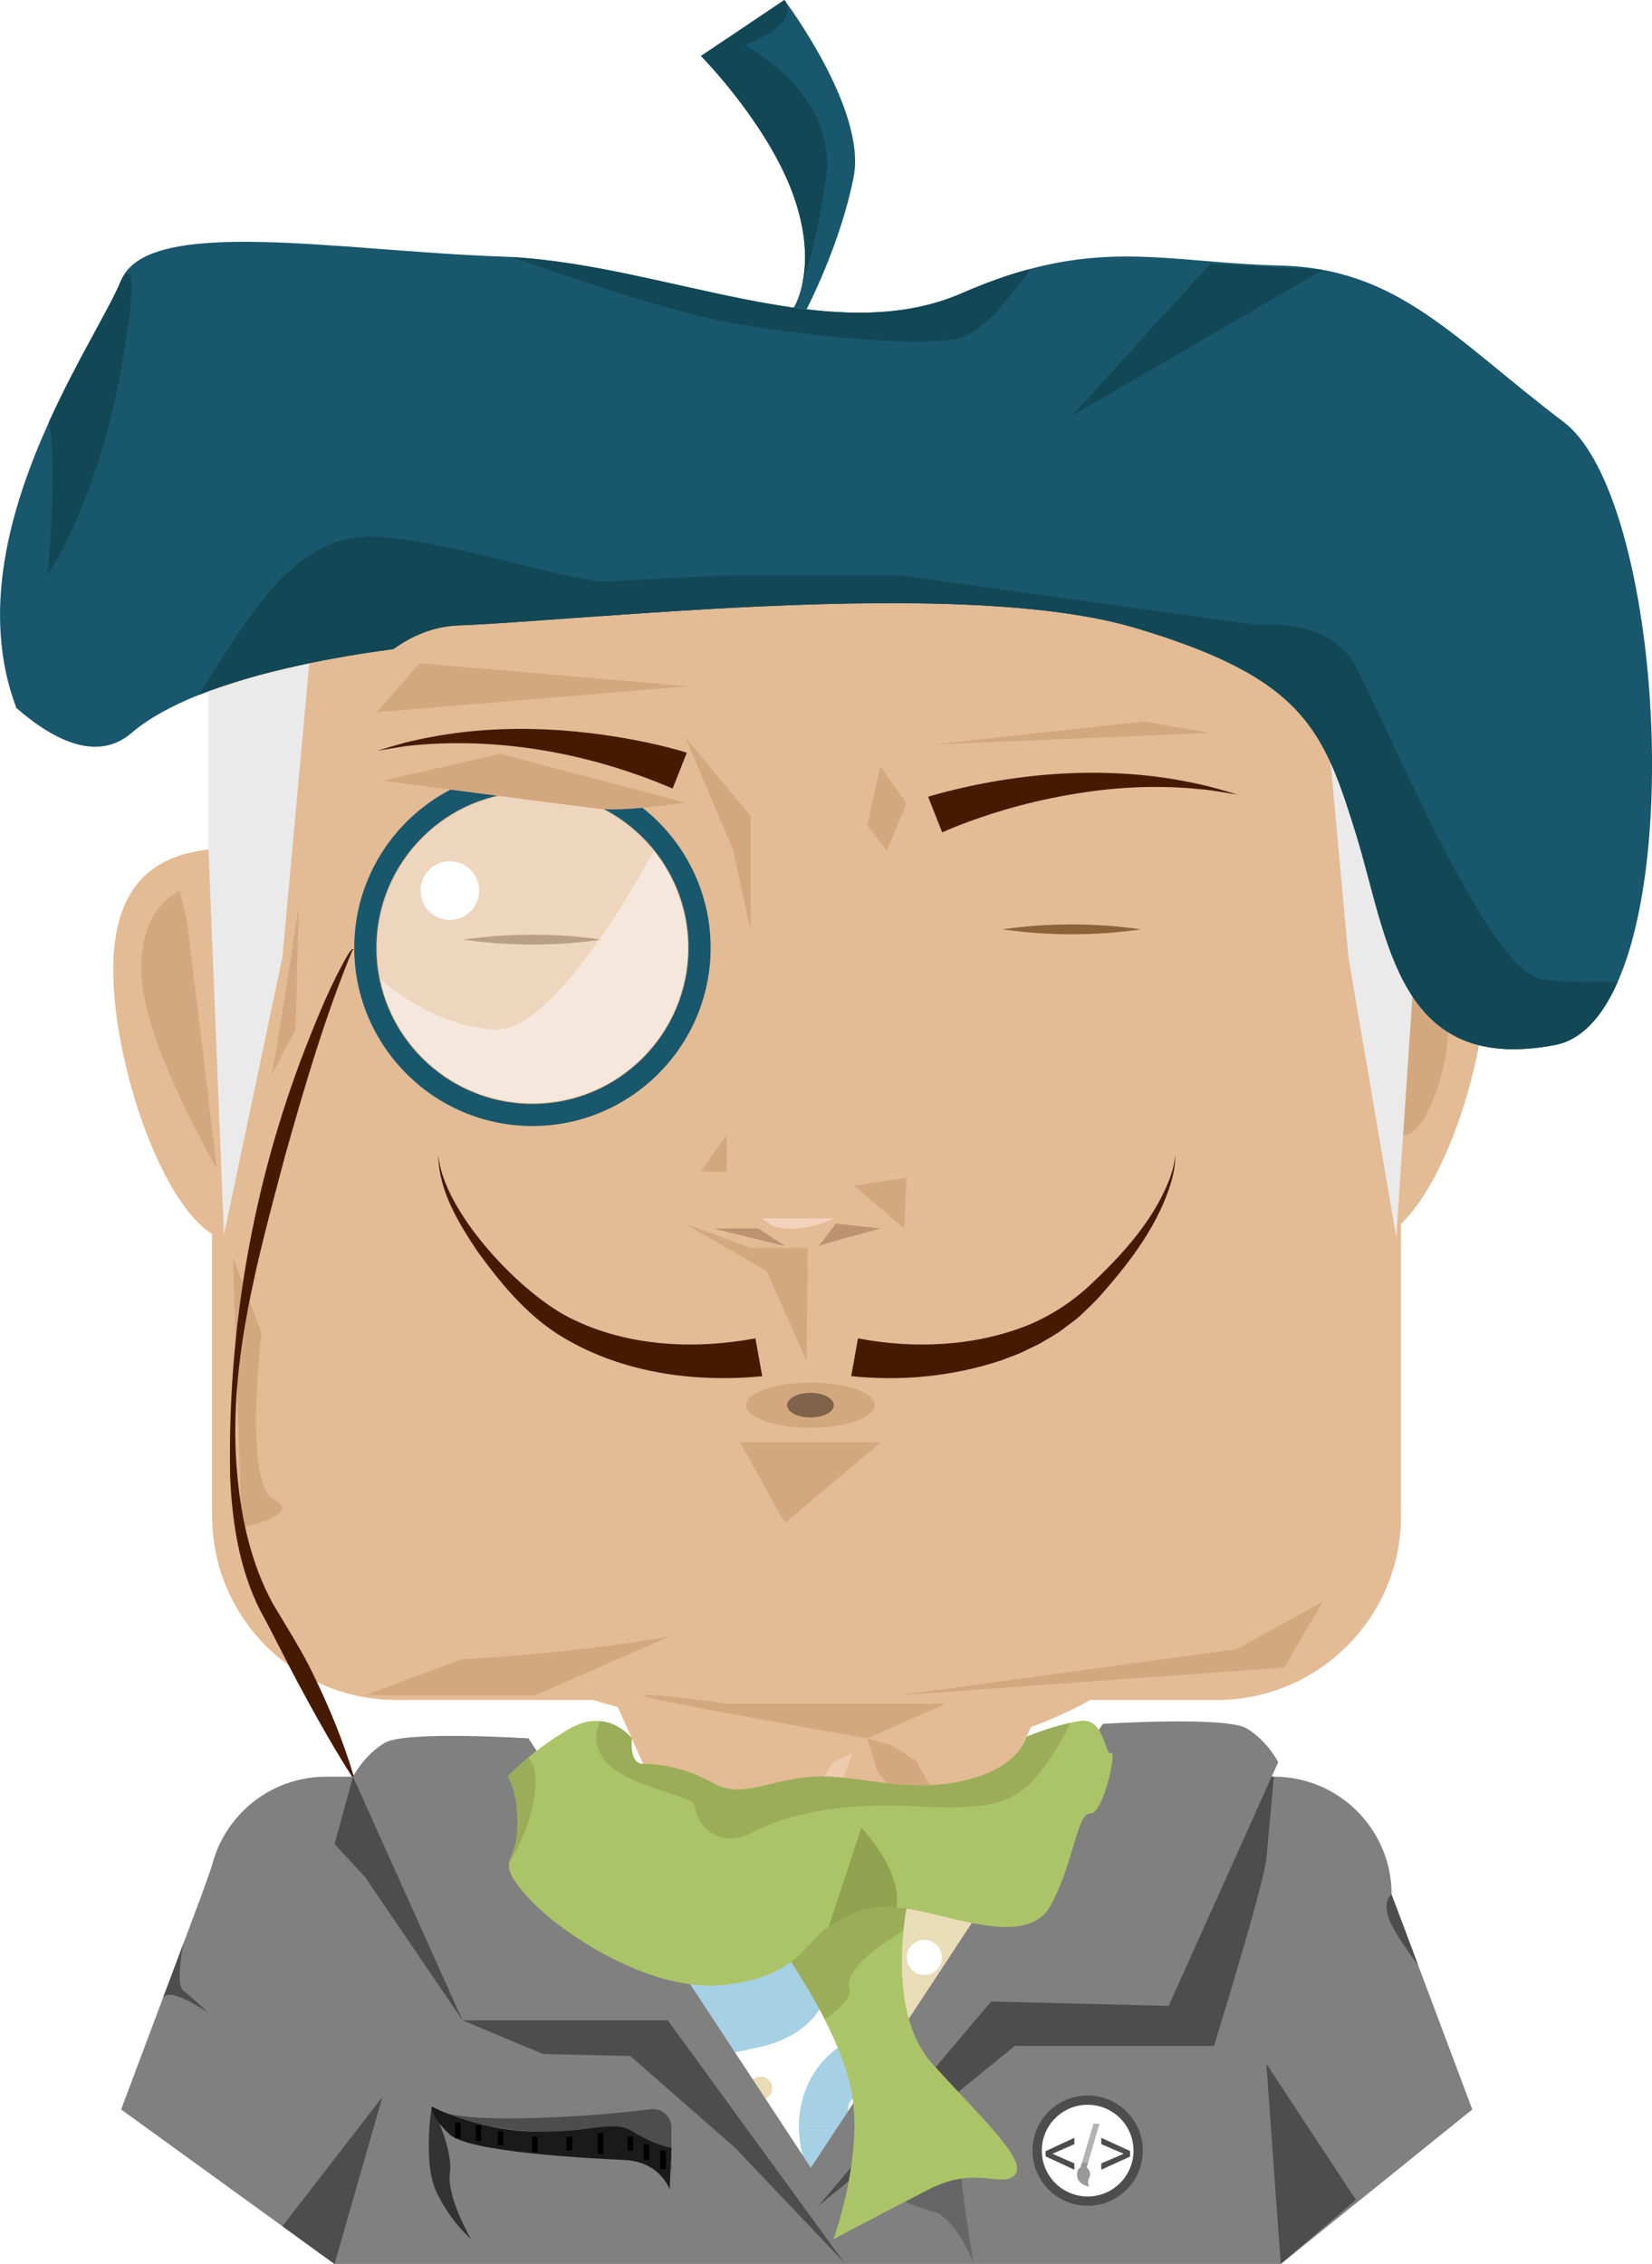 <?xml version="1.0" encoding="UTF-8"?><svg xmlns="http://www.w3.org/2000/svg" xmlns:xlink="http://www.w3.org/1999/xlink" viewBox="0 0 298.7 409.34"><defs><style>.cls-1{fill:#d4a87f;}.cls-2{fill:#bc926f;}.cls-3{fill:#8c6239;}.cls-4{fill:#fff;}.cls-5{fill:#9bad59;}.cls-6{fill:#f3d1bb;}.cls-7{clip-path:url(#clippath-2);}.cls-8,.cls-9,.cls-10{mix-blend-mode:multiply;}.cls-8,.cls-11{fill:#e9ddb7;}.cls-12{isolation:isolate;}.cls-13{fill:#4d4d4d;}.cls-14{fill:#19576d;}.cls-15{opacity:.39;}.cls-16{fill:#333;}.cls-17{fill:#461a00;}.cls-18{clip-path:url(#clippath-1);}.cls-19{opacity:.44;}.cls-20{clip-path:url(#clippath-4);}.cls-21,.cls-10{fill:#a6d0e4;}.cls-22{fill:gray;}.cls-23{fill:#124756;}.cls-24{fill:#acc468;}.cls-25{fill:#eaeaea;}.cls-9,.cls-26{fill:#c6dd7f;}.cls-27{fill:#91a350;}.cls-28{clip-path:url(#clippath);}.cls-29{fill:none;}.cls-30{fill:#999;}.cls-31{clip-path:url(#clippath-3);}.cls-32{fill:#b3b3b3;}.cls-33{fill:#1a1a1a;}.cls-34{fill:#7f634b;}.cls-35{fill:#efccaf;}.cls-36{fill:#666;}.cls-37{fill:#e3bb94;}</style><clipPath id="clippath"><path class="cls-29" d="M193.12,321.23l-46.51,70.74-46.5-70.74h17.2s5.71,13.5,31.57,13.5,33.54-13.5,33.54-13.5h10.7Z"/></clipPath><clipPath id="clippath-1"><rect class="cls-29" x="182.91" y="246.02" width="144.13" height="138.36"/></clipPath><clipPath id="clippath-2"><rect class="cls-29" x="182.91" y="384.38" width="144.13" height="138.36"/></clipPath><clipPath id="clippath-3"><rect class="cls-29" x="38.78" y="246.02" width="144.13" height="138.36"/></clipPath><clipPath id="clippath-4"><rect class="cls-29" x="38.78" y="384.38" width="144.13" height="138.36"/></clipPath></defs><g class="cls-12"><g id="Ebene_2"><g id="Designer"><g><g><path class="cls-37" d="M194.99,292.87l-22.26,50.18c-1.42,3.2-4.58,5.26-8.08,5.26h-11.83c-4.88,0-8.84-3.96-8.84-8.84v-50.32c0-4.88,3.96-8.84,8.84-8.84h34.16c6.46,0,10.74,6.7,8.02,12.56h0"/><path class="cls-37" d="M104.72,292.87l22.26,50.18c1.42,3.2,4.58,5.26,8.08,5.26h11.83c4.88,0,8.84-3.96,8.84-8.84v-50.32c0-4.88-3.96-8.84-8.84-8.84h-34.16c-6.46,0-10.74,6.7-8.02,12.56h0"/><g><g class="cls-28"><g class="cls-18"><g><path class="cls-8" d="M238.57,364.02c0-9.33-5.67-17.5-18-17.5-9.17,0-17.83,7-17.83,19,0,21.83,19.5,40,28,36.17,5.59-2.52,1-9.17,1-16.33,0-8.19,6.83-12,6.83-21.33Zm-14.32,18.04c-1.15,0-2.08-.93-2.08-2.08s.93-2.08,2.08-2.08,2.07,.93,2.07,2.08-.93,2.08-2.07,2.08Z"/><path class="cls-10" d="M310.93,389.81c.59-7.44,4.77-8.65,4.22-14.96-.4-4.64-5.77-8.54-13.3-7.24-5.96,1.03-11.85,5.99-13.09,14.22-1.77,11.72,9.8,29.76,17.67,27.02,8.19-2.85,3.93-11.9,4.49-19.03Zm-10.88-5.88c-1.43,0-2.59-1.16-2.59-2.59s1.16-2.59,2.59-2.59,2.59,1.16,2.59,2.59-1.16,2.59-2.59,2.59Z"/><path class="cls-8" d="M202.29,386.38c0,1.43-1.16,2.59-2.59,2.59s-2.59-1.16-2.59-2.59,1.16-2.59,2.59-2.59,2.59,1.16,2.59,2.59Z"/><path class="cls-10" d="M281.73,370.05c8.34-1.95,14.12-7.82,11.59-16.69-2.36-8.28-9.56-10.14-14.75-8.5-6.29,1.98-14.26,9.32-19.5,6.75-6.76-3.31-1.37-12.25-1.37-19.05s-3.77-12.9-10.82-12.9c-7.97,0-11.55,7.53-11.55,13.45,0,14.41,11.49,23.92,12.5,34.75,1.92,20.67-8.25,26.33-8.25,42.17,0,19.5,12.48,29.22,24.22,29.22,20.41,0,32.15-31.89,21.63-46.37-5.23-7.2-17.16-6.11-17.9-14.21-.59-6.44,7.9-7.14,14.21-8.61Zm-33.48-18.66c-1.81,0-3.29-1.47-3.29-3.29s1.47-3.29,3.29-3.29,3.29,1.47,3.29,3.29-1.47,3.29-3.29,3.29Zm26.94,4.08c0-1.29,1.04-2.33,2.33-2.33s2.33,1.04,2.33,2.33-1.04,2.33-2.33,2.33-2.33-1.04-2.33-2.33Zm-20.94,65.29c-1.81,0-3.29-1.47-3.29-3.29s1.47-3.29,3.29-3.29,3.29,1.47,3.29,3.29-1.47,3.29-3.29,3.29Z"/><path class="cls-9" d="M265.24,390.53c-1.21-9.34-6.82-15.18-15.04-14.01-9.68,1.38-22.13,17.81-33.03,19.54-13.14,2.09-21.22-9.7-35.97-1.56-6.57,3.63-10.55,12.11-7.78,22.65,1.87,7.12,5.36,10.55,5.88,17.29,.52,6.74-3.84,11.05-3.11,17.64,.69,6.23,7.3,11.9,16.6,10.55,9.51-1.38,12.95-8.99,12.45-15.04-.69-8.47-4.84-12.11-6.23-20.23-1-5.86,0-11.07,3.63-11.76,3.63-.69,5.29,2.43,5.53,7.61,.35,7.44,5.02,13.32,11.24,12.28,7.07-1.18,8.47-8.82,5.54-15.91-2.71-6.53-.77-9.39,2.25-11.93,3.29-2.77,10.89-4.5,22.65-3.11,10.65,1.25,16.6-4.67,15.39-14.01Zm-61.74,18.68c-2.29,0-4.15-1.86-4.15-4.15s1.86-4.15,4.15-4.15,4.15,1.86,4.15,4.15-1.86,4.15-4.15,4.15Zm51.88-17.81c-.95,0-1.73-.77-1.73-1.73s.77-1.73,1.73-1.73,1.73,.77,1.73,1.73-.78,1.73-1.73,1.73Z"/></g><g><path class="cls-10" d="M236.99,302.91c-4.05-5.32-10.75,2.25-20.42,2.25-7.38,0-15.83-3.17-19.5,4.17-3.5,7,3.71,22.32,17.67,20.33,17.24-2.46,26.5-21.17,22.25-26.75Zm-23.97,11.52c-1.24,0-2.25-1.01-2.25-2.25s1.01-2.25,2.25-2.25,2.25,1.01,2.25,2.25-1.01,2.25-2.25,2.25Z"/><path class="cls-8" d="M238.57,225.66c0-9.33-5.67-17.5-18-17.5-9.17,0-17.83,7-17.83,19,0,21.83,19.5,40,28,36.17,5.59-2.52,1-9.17,1-16.33,0-8.19,6.83-12,6.83-21.33Zm-14.32,18.04c-1.15,0-2.08-.93-2.08-2.08s.93-2.08,2.08-2.08,2.07,.93,2.07,2.08-.93,2.08-2.07,2.08Z"/><path class="cls-10" d="M201.08,333.79c-12.45,0-25.59,8.99-25.59,29.23,0,10.89,7.26,18.85,15.22,18.85,9.69,0,11.93-8.47,16.78-11.07,4.65-2.49,8.47-.35,12.97-1.21,4.5-.87,8.65-5.36,8.65-11.59,0-11.59-11.41-24.21-28.02-24.21Zm4.5,13.66c-2.1,0-3.8-1.7-3.8-3.8s1.7-3.8,3.8-3.8,3.8,1.7,3.8,3.8-1.7,3.8-3.8,3.8Z"/><path class="cls-9" d="M228.41,334.31c0,1.34-1.08,2.42-2.42,2.42s-2.42-1.08-2.42-2.42,1.08-2.42,2.42-2.42,2.42,1.08,2.42,2.42Z"/><path class="cls-10" d="M334.24,298.52c-.53-4.32-6.2-8.85-16.6-5.88-10.89,3.11-16.08,9.17-22.14,12.11-6.04,2.93-9.34,1.73-15.39,3.11-4.89,1.12-8.14,4.87-7.26,9.68,1.73,9.51,14.19,4.8,19.71,7.26,4.89,2.18,4.67,5.99,8.3,8.82,3.11,2.42,7.44,1.9,9.86-2.6,2.42-4.5-1.81-10.54,1.38-15.22,5.01-7.35,23.17-8.82,22.14-17.29Zm-26.63,12.11c-1.24,0-2.25-1.01-2.25-2.25s1.01-2.25,2.25-2.25,2.25,1.01,2.25,2.25-1.01,2.25-2.25,2.25Z"/><path class="cls-8" d="M314.24,326.49c-13-4.17-24.65-8.57-26-16.17-2.33-13.17,17.51-19.04,21.54-30.49,3.46-9.84-4.43-22.11-18.87-23.34-11.67-1-16.83,4.17-18.5,13.17-1.31,7.08,.33,23.33-9.17,23.33-10.83,0-3.67-18.83-15.33-19.67-11.04-.79-20.83,16-20.83,30.67,0,24,13.5,39.67,24.5,39.67s12.47-14.5,23.67-14.5,16.45,13.94,20.17,22.5c3.83,8.83,6.4,23.98,16.67,26.17,12.5,2.67,27-5.67,27-22.83s-10.3-23.84-24.83-28.5Zm-16.83-50.63c1.81,0,3.29,1.47,3.29,3.29s-1.47,3.29-3.29,3.29-3.29-1.47-3.29-3.29,1.47-3.29,3.29-3.29Zm-51.71,29.92c-.95,0-1.73-.77-1.73-1.73s.78-1.73,1.73-1.73,1.73,.78,1.73,1.73-.77,1.73-1.73,1.73Zm15.39,12.8c-2.1,0-3.8-1.7-3.8-3.8s1.71-3.8,3.8-3.8,3.8,1.7,3.8,3.8-1.7,3.8-3.8,3.8Zm22.14-17.81c-.86,0-1.56-.7-1.56-1.56s.7-1.56,1.56-1.56,1.56,.7,1.56,1.56-.7,1.56-1.56,1.56Zm28.03,56.31c-1.75,0-3.17-1.42-3.17-3.17s1.42-3.17,3.17-3.17,3.17,1.42,3.17,3.17-1.42,3.17-3.17,3.17Z"/><path class="cls-10" d="M310.93,251.45c.59-7.44,4.77-8.65,4.22-14.96-.4-4.64-5.77-8.54-13.3-7.24-5.96,1.03-11.85,5.99-13.09,14.22-1.77,11.72,9.8,29.76,17.67,27.02,8.19-2.85,3.93-11.9,4.49-19.03Zm-10.88-5.88c-1.43,0-2.59-1.16-2.59-2.59s1.16-2.59,2.59-2.59,2.59,1.16,2.59,2.59-1.16,2.59-2.59,2.59Z"/><path class="cls-8" d="M202.29,248.02c0,1.43-1.16,2.59-2.59,2.59s-2.59-1.16-2.59-2.59,1.16-2.59,2.59-2.59,2.59,1.16,2.59,2.59Z"/><path class="cls-10" d="M281.73,231.68c8.34-1.95,14.12-7.82,11.59-16.69-2.36-8.28-9.56-10.14-14.75-8.5-6.29,1.98-14.26,9.32-19.5,6.75-6.76-3.31-1.37-12.25-1.37-19.05s-3.77-12.9-10.82-12.9c-7.97,0-11.55,7.53-11.55,13.45,0,14.41,11.49,23.92,12.5,34.75,1.92,20.67-8.25,26.33-8.25,42.17,0,19.5,12.48,29.22,24.22,29.22,20.41,0,32.15-31.89,21.63-46.37-5.23-7.2-17.16-6.11-17.9-14.21-.59-6.44,7.9-7.14,14.21-8.61Zm-33.48-18.66c-1.81,0-3.29-1.47-3.29-3.29s1.47-3.29,3.29-3.29,3.29,1.47,3.29,3.29-1.47,3.29-3.29,3.29Zm26.94,4.08c0-1.29,1.04-2.33,2.33-2.33s2.33,1.04,2.33,2.33-1.04,2.33-2.33,2.33-2.33-1.04-2.33-2.33Zm-20.94,65.29c-1.81,0-3.29-1.47-3.29-3.29s1.47-3.29,3.29-3.29,3.29,1.47,3.29,3.29-1.47,3.29-3.29,3.29Z"/><path class="cls-9" d="M265.24,252.17c-1.21-9.34-6.82-15.18-15.04-14.01-9.68,1.38-22.13,17.81-33.03,19.54-13.14,2.09-21.22-9.7-35.97-1.56-6.57,3.63-10.55,12.11-7.78,22.65,1.87,7.12,5.36,10.55,5.88,17.29,.52,6.74-3.84,11.05-3.11,17.64,.69,6.23,7.3,11.9,16.6,10.55,9.51-1.38,12.95-8.99,12.45-15.04-.69-8.47-4.84-12.11-6.23-20.23-1-5.86,0-11.07,3.63-11.76,3.63-.69,5.29,2.43,5.53,7.61,.35,7.44,5.02,13.32,11.24,12.28,7.07-1.18,8.47-8.82,5.54-15.91-2.71-6.53-.77-9.39,2.25-11.93,3.29-2.77,10.89-4.5,22.65-3.11,10.65,1.25,16.6-4.67,15.39-14.01Zm-61.74,18.68c-2.29,0-4.15-1.86-4.15-4.15s1.86-4.15,4.15-4.15,4.15,1.86,4.15,4.15-1.86,4.15-4.15,4.15Zm51.88-17.81c-.95,0-1.73-.77-1.73-1.73s.77-1.73,1.73-1.73,1.73,.77,1.73,1.73-.78,1.73-1.73,1.73Z"/><path class="cls-21" d="M235.15,273.27c0,.67-.54,1.21-1.21,1.21s-1.21-.54-1.21-1.21,.54-1.21,1.21-1.21,1.21,.54,1.21,1.21Z"/><path class="cls-21" d="M231.52,341.75c0,.76-.62,1.38-1.38,1.38s-1.38-.62-1.38-1.38,.62-1.38,1.38-1.38,1.38,.62,1.38,1.38Z"/><path class="cls-26" d="M278.79,337.71c0,1.88-1.53,3.41-3.41,3.41s-3.41-1.53-3.41-3.41,1.53-3.41,3.41-3.41,3.41,1.53,3.41,3.41Z"/><path class="cls-8" d="M283.77,377.56c0,1.16-.94,2.1-2.1,2.1s-2.1-.94-2.1-2.1,.94-2.1,2.1-2.1,2.1,.94,2.1,2.1Z"/><path class="cls-8" d="M244.97,371.27c0,.87-.7,1.57-1.57,1.57s-1.57-.7-1.57-1.57,.71-1.57,1.57-1.57,1.57,.71,1.57,1.57Z"/><path class="cls-11" d="M210.63,298.65c0,1.45-1.17,2.62-2.62,2.62s-2.62-1.17-2.62-2.62,1.17-2.62,2.62-2.62,2.62,1.17,2.62,2.62Z"/><path class="cls-10" d="M205.65,291.57c0,.72-.59,1.31-1.31,1.31s-1.31-.59-1.31-1.31,.59-1.31,1.31-1.31,1.31,.59,1.31,1.31Z"/><path class="cls-8" d="M269.88,343.48c0,.87-.71,1.57-1.57,1.57s-1.57-.7-1.57-1.57,.7-1.57,1.57-1.57,1.57,.71,1.57,1.57Z"/></g><g><path class="cls-10" d="M190.11,298.52c-.53-4.32-6.2-8.85-16.6-5.88-10.89,3.11-16.08,9.17-22.14,12.11-6.04,2.93-9.34,1.73-15.39,3.11-4.89,1.12-8.14,4.87-7.26,9.68,1.73,9.51,14.19,4.8,19.71,7.26,4.89,2.18,4.67,5.99,8.3,8.82,3.11,2.42,7.44,1.9,9.86-2.6,2.42-4.5-1.81-10.54,1.38-15.22,5.01-7.35,23.17-8.82,22.14-17.29Zm-26.63,12.11c-1.24,0-2.25-1.01-2.25-2.25s1.01-2.25,2.25-2.25,2.25,1.01,2.25,2.25-1.01,2.25-2.25,2.25Z"/><path class="cls-8" d="M170.11,326.49c-13-4.17-24.65-8.57-26-16.17-2.33-13.17,17.51-19.04,21.54-30.49,3.46-9.84-4.43-22.11-18.87-23.34-11.67-1-16.83,4.17-18.5,13.17-1.31,7.08,.33,23.33-9.17,23.33-10.83,0-3.67-18.83-15.33-19.67-11.04-.79-20.83,16-20.83,30.67,0,24,13.5,39.67,24.5,39.67s12.47-14.5,23.67-14.5,16.45,13.94,20.17,22.5c3.83,8.83,6.4,23.98,16.67,26.17,12.5,2.67,27-5.67,27-22.83s-10.3-23.84-24.83-28.5Zm-16.83-50.63c1.81,0,3.29,1.47,3.29,3.29s-1.47,3.29-3.29,3.29-3.29-1.47-3.29-3.29,1.47-3.29,3.29-3.29Zm-51.71,29.92c-.96,0-1.73-.77-1.73-1.73s.78-1.73,1.73-1.73,1.73,.78,1.73,1.73-.77,1.73-1.73,1.73Zm15.39,12.8c-2.1,0-3.8-1.7-3.8-3.8s1.71-3.8,3.8-3.8,3.8,1.7,3.8,3.8-1.7,3.8-3.8,3.8Zm22.14-17.81c-.86,0-1.56-.7-1.56-1.56s.7-1.56,1.56-1.56,1.56,.7,1.56,1.56-.7,1.56-1.56,1.56Zm28.03,56.31c-1.75,0-3.17-1.42-3.17-3.17s1.42-3.17,3.17-3.17,3.17,1.42,3.17,3.17-1.42,3.17-3.17,3.17Z"/><path class="cls-8" d="M192.16,334.76c0-8.41-5.08-15.23-11.34-15.23s-11.34,6.82-11.34,15.23,5.08,12.44,11.34,12.44,11.34-4.03,11.34-12.44Z"/></g></g><g class="cls-7"><g><path class="cls-8" d="M238.57,364.02c0-9.33-5.67-17.5-18-17.5-9.17,0-17.83,7-17.83,19,0,21.83,19.5,40,28,36.17,5.59-2.52,1-9.17,1-16.33,0-8.19,6.83-12,6.83-21.33Zm-14.32,18.04c-1.15,0-2.08-.93-2.08-2.08s.93-2.08,2.08-2.08,2.07,.93,2.07,2.08-.93,2.08-2.07,2.08Z"/><path class="cls-8" d="M314.24,464.85c-13-4.17-24.65-8.57-26-16.17-2.33-13.17,17.51-19.04,21.54-30.49,3.46-9.84-4.43-22.11-18.87-23.34-11.67-1-16.83,4.17-18.5,13.17-1.31,7.08,.33,23.33-9.17,23.33-10.83,0-3.67-18.83-15.33-19.67-11.04-.79-20.83,16-20.83,30.67,0,24,13.5,39.67,24.5,39.67s12.47-14.5,23.67-14.5,16.45,13.94,20.17,22.5c3.83,8.83,6.4,23.98,16.67,26.17,12.5,2.67,27-5.67,27-22.83s-10.3-23.84-24.83-28.5Zm-16.83-50.63c1.81,0,3.29,1.47,3.29,3.29s-1.47,3.29-3.29,3.29-3.29-1.47-3.29-3.29,1.47-3.29,3.29-3.29Zm-51.71,29.92c-.95,0-1.73-.77-1.73-1.73s.78-1.73,1.73-1.73,1.73,.78,1.73,1.73-.77,1.73-1.73,1.73Zm15.39,12.8c-2.1,0-3.8-1.7-3.8-3.8s1.71-3.8,3.8-3.8,3.8,1.7,3.8,3.8-1.7,3.8-3.8,3.8Zm22.14-17.81c-.86,0-1.56-.7-1.56-1.56s.7-1.56,1.56-1.56,1.56,.7,1.56,1.56-.7,1.56-1.56,1.56Zm28.03,56.31c-1.75,0-3.17-1.42-3.17-3.17s1.42-3.17,3.17-3.17,3.17,1.42,3.17,3.17-1.42,3.17-3.17,3.17Z"/><path class="cls-10" d="M310.93,389.81c.59-7.44,4.77-8.65,4.22-14.96-.4-4.64-5.77-8.54-13.3-7.24-5.96,1.03-11.85,5.99-13.09,14.22-1.77,11.72,9.8,29.76,17.67,27.02,8.19-2.85,3.93-11.9,4.49-19.03Zm-10.88-5.88c-1.43,0-2.59-1.16-2.59-2.59s1.16-2.59,2.59-2.59,2.59,1.16,2.59,2.59-1.16,2.59-2.59,2.59Z"/><path class="cls-8" d="M202.29,386.38c0,1.43-1.16,2.59-2.59,2.59s-2.59-1.16-2.59-2.59,1.16-2.59,2.59-2.59,2.59,1.16,2.59,2.59Z"/><path class="cls-10" d="M281.73,370.05c8.34-1.95,14.12-7.82,11.59-16.69-2.36-8.28-9.56-10.14-14.75-8.5-6.29,1.98-14.26,9.32-19.5,6.75-6.76-3.31-1.37-12.25-1.37-19.05s-3.77-12.9-10.82-12.9c-7.97,0-11.55,7.53-11.55,13.45,0,14.41,11.49,23.92,12.5,34.75,1.92,20.67-8.25,26.33-8.25,42.17,0,19.5,12.48,29.22,24.22,29.22,20.41,0,32.15-31.89,21.63-46.37-5.23-7.2-17.16-6.11-17.9-14.21-.59-6.44,7.9-7.14,14.21-8.61Zm-33.48-18.66c-1.81,0-3.29-1.47-3.29-3.29s1.47-3.29,3.29-3.29,3.29,1.47,3.29,3.29-1.47,3.29-3.29,3.29Zm26.94,4.08c0-1.29,1.04-2.33,2.33-2.33s2.33,1.04,2.33,2.33-1.04,2.33-2.33,2.33-2.33-1.04-2.33-2.33Zm-20.94,65.29c-1.81,0-3.29-1.47-3.29-3.29s1.47-3.29,3.29-3.29,3.29,1.47,3.29,3.29-1.47,3.29-3.29,3.29Z"/><path class="cls-9" d="M265.24,390.53c-1.21-9.34-6.82-15.18-15.04-14.01-9.68,1.38-22.13,17.81-33.03,19.54-13.14,2.09-21.22-9.7-35.97-1.56-6.57,3.63-10.55,12.11-7.78,22.65,1.87,7.12,5.36,10.55,5.88,17.29,.52,6.74-3.84,11.05-3.11,17.64,.69,6.23,7.3,11.9,16.6,10.55,9.51-1.38,12.95-8.99,12.45-15.04-.69-8.47-4.84-12.11-6.23-20.23-1-5.86,0-11.07,3.63-11.76,3.63-.69,5.29,2.43,5.53,7.61,.35,7.44,5.02,13.32,11.24,12.28,7.07-1.18,8.47-8.82,5.54-15.91-2.71-6.53-.77-9.39,2.25-11.93,3.29-2.77,10.89-4.5,22.65-3.11,10.65,1.25,16.6-4.67,15.39-14.01Zm-61.74,18.68c-2.29,0-4.15-1.86-4.15-4.15s1.86-4.15,4.15-4.15,4.15,1.86,4.15,4.15-1.86,4.15-4.15,4.15Zm51.88-17.81c-.95,0-1.73-.77-1.73-1.73s.77-1.73,1.73-1.73,1.73,.77,1.73,1.73-.78,1.73-1.73,1.73Z"/></g><path class="cls-8" d="M170.11,464.85c-13-4.17-24.65-8.57-26-16.17-2.33-13.17,17.51-19.04,21.54-30.49,3.46-9.84-4.43-22.11-18.87-23.34-11.67-1-16.83,4.17-18.5,13.17-1.31,7.08,.33,23.33-9.17,23.33-10.83,0-3.67-18.83-15.33-19.67-11.04-.79-20.83,16-20.83,30.67,0,24,13.5,39.67,24.5,39.67s12.47-14.5,23.67-14.5,16.45,13.94,20.17,22.5c3.83,8.83,6.4,23.98,16.67,26.17,12.5,2.67,27-5.67,27-22.83s-10.3-23.84-24.83-28.5Zm-16.83-50.63c1.81,0,3.29,1.47,3.29,3.29s-1.47,3.29-3.29,3.29-3.29-1.47-3.29-3.29,1.47-3.29,3.29-3.29Zm-51.71,29.92c-.96,0-1.73-.77-1.73-1.73s.78-1.73,1.73-1.73,1.73,.78,1.73,1.73-.77,1.73-1.73,1.73Zm15.39,12.8c-2.1,0-3.8-1.7-3.8-3.8s1.71-3.8,3.8-3.8,3.8,1.7,3.8,3.8-1.7,3.8-3.8,3.8Zm22.14-17.81c-.86,0-1.56-.7-1.56-1.56s.7-1.56,1.56-1.56,1.56,.7,1.56,1.56-.7,1.56-1.56,1.56Zm28.03,56.31c-1.75,0-3.17-1.42-3.17-3.17s1.42-3.17,3.17-3.17,3.17,1.42,3.17,3.17-1.42,3.17-3.17,3.17Z"/></g><g class="cls-31"><path class="cls-9" d="M265.24,390.53c-1.21-9.34-6.82-15.18-15.04-14.01-9.68,1.38-22.13,17.81-33.03,19.54-13.14,2.09-21.22-9.7-35.97-1.56-6.57,3.63-10.55,12.11-7.78,22.65,1.87,7.12,5.36,10.55,5.88,17.29,.52,6.74-3.84,11.05-3.11,17.64,.69,6.23,7.3,11.9,16.6,10.55,9.51-1.38,12.95-8.99,12.45-15.04-.69-8.47-4.84-12.11-6.23-20.23-1-5.86,0-11.07,3.63-11.76,3.63-.69,5.29,2.43,5.53,7.61,.35,7.44,5.02,13.32,11.24,12.28,7.07-1.18,8.47-8.82,5.54-15.91-2.71-6.53-.77-9.39,2.25-11.93,3.29-2.77,10.89-4.5,22.65-3.11,10.65,1.25,16.6-4.67,15.39-14.01Zm-61.74,18.68c-2.29,0-4.15-1.86-4.15-4.15s1.86-4.15,4.15-4.15,4.15,1.86,4.15,4.15-1.86,4.15-4.15,4.15Zm51.88-17.81c-.95,0-1.73-.77-1.73-1.73s.77-1.73,1.73-1.73,1.73,.77,1.73,1.73-.78,1.73-1.73,1.73Z"/><g><path class="cls-8" d="M94.44,364.02c0-9.33-5.67-17.5-18-17.5-9.17,0-17.83,7-17.83,19,0,21.83,19.5,40,28,36.17,5.59-2.52,1-9.17,1-16.33,0-8.19,6.83-12,6.83-21.33Zm-14.32,18.04c-1.15,0-2.08-.93-2.08-2.08s.93-2.08,2.08-2.08,2.07,.93,2.07,2.08-.93,2.08-2.07,2.08Z"/><path class="cls-10" d="M166.8,389.81c.59-7.44,4.77-8.65,4.22-14.96-.4-4.64-5.77-8.54-13.3-7.24-5.96,1.03-11.85,5.99-13.09,14.22-1.77,11.72,9.8,29.76,17.67,27.02,8.19-2.85,3.93-11.9,4.49-19.03Zm-10.88-5.88c-1.43,0-2.59-1.16-2.59-2.59s1.16-2.59,2.59-2.59,2.59,1.16,2.59,2.59-1.16,2.59-2.59,2.59Z"/><path class="cls-8" d="M58.16,386.38c0,1.43-1.16,2.59-2.59,2.59s-2.59-1.16-2.59-2.59,1.16-2.59,2.59-2.59,2.59,1.16,2.59,2.59Z"/><path class="cls-10" d="M137.6,370.05c8.34-1.95,14.12-7.82,11.59-16.69-2.36-8.28-9.56-10.14-14.75-8.5-6.29,1.98-14.26,9.32-19.5,6.75-6.76-3.31-1.37-12.25-1.37-19.05s-3.77-12.9-10.82-12.9c-7.97,0-11.55,7.53-11.55,13.45,0,14.41,11.49,23.92,12.5,34.75,1.92,20.67-8.25,26.33-8.25,42.17,0,19.5,12.48,29.22,24.22,29.22,20.41,0,32.15-31.89,21.63-46.37-5.23-7.2-17.16-6.11-17.9-14.21-.59-6.44,7.9-7.14,14.21-8.61Zm-33.48-18.66c-1.81,0-3.29-1.47-3.29-3.29s1.47-3.29,3.29-3.29,3.29,1.47,3.29,3.29-1.47,3.29-3.29,3.29Zm26.94,4.08c0-1.29,1.04-2.33,2.33-2.33s2.33,1.04,2.33,2.33-1.04,2.33-2.33,2.33-2.33-1.04-2.33-2.33Zm-20.94,65.29c-1.81,0-3.29-1.47-3.29-3.29s1.47-3.29,3.29-3.29,3.29,1.47,3.29,3.29-1.47,3.29-3.29,3.29Z"/><path class="cls-9" d="M121.11,390.53c-1.21-9.34-6.82-15.18-15.04-14.01-9.68,1.38-22.13,17.81-33.03,19.54-13.14,2.09-21.22-9.7-35.97-1.56-6.57,3.63-10.55,12.11-7.78,22.65,1.87,7.12,5.36,10.55,5.88,17.29,.52,6.74-3.84,11.05-3.11,17.64,.69,6.23,7.3,11.9,16.6,10.55,9.51-1.38,12.95-8.99,12.45-15.04-.69-8.47-4.84-12.11-6.23-20.23-1-5.86,0-11.07,3.63-11.76,3.63-.69,5.29,2.43,5.53,7.61,.35,7.44,5.02,13.32,11.24,12.28,7.07-1.18,8.47-8.82,5.54-15.91-2.71-6.53-.77-9.39,2.25-11.93,3.29-2.77,10.89-4.5,22.65-3.11,10.65,1.25,16.6-4.67,15.39-14.01Zm-61.74,18.68c-2.29,0-4.15-1.86-4.15-4.15s1.86-4.15,4.15-4.15,4.15,1.86,4.15,4.15-1.86,4.15-4.15,4.15Zm51.88-17.81c-.95,0-1.73-.77-1.73-1.73s.77-1.73,1.73-1.73,1.73,.77,1.73,1.73-.78,1.73-1.73,1.73Z"/></g><g><path class="cls-10" d="M201.08,333.79c-12.45,0-25.59,8.99-25.59,29.23,0,10.89,7.26,18.85,15.22,18.85,9.69,0,11.93-8.47,16.78-11.07,4.65-2.49,8.47-.35,12.97-1.21,4.5-.87,8.65-5.36,8.65-11.59,0-11.59-11.41-24.21-28.02-24.21Zm4.5,13.66c-2.1,0-3.8-1.7-3.8-3.8s1.7-3.8,3.8-3.8,3.8,1.7,3.8,3.8-1.7,3.8-3.8,3.8Z"/><path class="cls-9" d="M265.24,252.17c-1.21-9.34-6.82-15.18-15.04-14.01-9.68,1.38-22.13,17.81-33.03,19.54-13.14,2.09-21.22-9.7-35.97-1.56-6.57,3.63-10.55,12.11-7.78,22.65,1.87,7.12,5.36,10.55,5.88,17.29,.52,6.74-3.84,11.05-3.11,17.64,.69,6.23,7.3,11.9,16.6,10.55,9.51-1.38,12.95-8.99,12.45-15.04-.69-8.47-4.84-12.11-6.23-20.23-1-5.86,0-11.07,3.63-11.76,3.63-.69,5.29,2.43,5.53,7.61,.35,7.44,5.02,13.32,11.24,12.28,7.07-1.18,8.47-8.82,5.54-15.91-2.71-6.53-.77-9.39,2.25-11.93,3.29-2.77,10.89-4.5,22.65-3.11,10.65,1.25,16.6-4.67,15.39-14.01Zm-61.74,18.68c-2.29,0-4.15-1.86-4.15-4.15s1.86-4.15,4.15-4.15,4.15,1.86,4.15,4.15-1.86,4.15-4.15,4.15Zm51.88-17.81c-.95,0-1.73-.77-1.73-1.73s.77-1.73,1.73-1.73,1.73,.77,1.73,1.73-.78,1.73-1.73,1.73Z"/></g><g><path class="cls-10" d="M92.86,302.91c-4.05-5.32-10.75,2.25-20.42,2.25-7.38,0-15.83-3.17-19.5,4.17-3.5,7,3.71,22.32,17.67,20.33,17.24-2.46,26.5-21.17,22.25-26.75Zm-23.97,11.52c-1.24,0-2.25-1.01-2.25-2.25s1.01-2.25,2.25-2.25,2.25,1.01,2.25,2.25-1.01,2.25-2.25,2.25Z"/><path class="cls-8" d="M94.44,225.66c0-9.33-5.67-17.5-18-17.5-9.17,0-17.83,7-17.83,19,0,21.83,19.5,40,28,36.17,5.59-2.52,1-9.17,1-16.33,0-8.19,6.83-12,6.83-21.33Zm-14.32,18.04c-1.15,0-2.08-.93-2.08-2.08s.93-2.08,2.08-2.08,2.07,.93,2.07,2.08-.93,2.08-2.07,2.08Z"/><path class="cls-10" d="M56.95,333.79c-12.45,0-25.59,8.99-25.59,29.23,0,10.89,7.26,18.85,15.22,18.85,9.69,0,11.93-8.47,16.78-11.07,4.65-2.49,8.47-.35,12.97-1.21,4.5-.87,8.65-5.36,8.65-11.59,0-11.59-11.41-24.21-28.02-24.21Zm4.5,13.66c-2.1,0-3.8-1.7-3.8-3.8s1.7-3.8,3.8-3.8,3.8,1.7,3.8,3.8-1.7,3.8-3.8,3.8Z"/><path class="cls-9" d="M84.28,334.31c0,1.34-1.08,2.42-2.42,2.42s-2.42-1.08-2.42-2.42,1.08-2.42,2.42-2.42,2.42,1.08,2.42,2.42Z"/><path class="cls-10" d="M190.11,298.52c-.53-4.32-6.2-8.85-16.6-5.88-10.89,3.11-16.08,9.17-22.14,12.11-6.04,2.93-9.34,1.73-15.39,3.11-4.89,1.12-8.14,4.87-7.26,9.68,1.73,9.51,14.19,4.8,19.71,7.26,4.89,2.18,4.67,5.99,8.3,8.82,3.11,2.42,7.44,1.9,9.86-2.6,2.42-4.5-1.81-10.54,1.38-15.22,5.01-7.35,23.17-8.82,22.14-17.29Zm-26.63,12.11c-1.24,0-2.25-1.01-2.25-2.25s1.01-2.25,2.25-2.25,2.25,1.01,2.25,2.25-1.01,2.25-2.25,2.25Z"/><path class="cls-8" d="M170.11,326.49c-13-4.17-24.65-8.57-26-16.17-2.33-13.17,17.51-19.04,21.54-30.49,3.46-9.84-4.43-22.11-18.87-23.34-11.67-1-16.83,4.17-18.5,13.17-1.31,7.08,.33,23.33-9.17,23.33-10.83,0-3.67-18.83-15.33-19.67-11.04-.79-20.83,16-20.83,30.67,0,24,13.5,39.67,24.5,39.67s12.47-14.5,23.67-14.5,16.45,13.94,20.17,22.5c3.83,8.83,6.4,23.98,16.67,26.17,12.5,2.67,27-5.67,27-22.83s-10.3-23.84-24.83-28.5Zm-16.83-50.63c1.81,0,3.29,1.47,3.29,3.29s-1.47,3.29-3.29,3.29-3.29-1.47-3.29-3.29,1.47-3.29,3.29-3.29Zm-51.71,29.92c-.95,0-1.73-.77-1.73-1.73s.78-1.73,1.73-1.73,1.73,.78,1.73,1.73-.77,1.73-1.73,1.73Zm15.39,12.8c-2.1,0-3.8-1.7-3.8-3.8s1.71-3.8,3.8-3.8,3.8,1.7,3.8,3.8-1.7,3.8-3.8,3.8Zm22.14-17.81c-.86,0-1.56-.7-1.56-1.56s.7-1.56,1.56-1.56,1.56,.7,1.56,1.56-.7,1.56-1.56,1.56Zm28.03,56.31c-1.75,0-3.17-1.42-3.17-3.17s1.42-3.17,3.17-3.17,3.17,1.42,3.17,3.17-1.42,3.17-3.17,3.17Z"/><path class="cls-10" d="M166.8,251.45c.59-7.44,4.77-8.65,4.22-14.96-.4-4.64-5.77-8.54-13.3-7.24-5.96,1.03-11.85,5.99-13.09,14.22-1.77,11.72,9.8,29.76,17.67,27.02,8.19-2.85,3.93-11.9,4.49-19.03Zm-10.88-5.88c-1.43,0-2.59-1.16-2.59-2.59s1.16-2.59,2.59-2.59,2.59,1.16,2.59,2.59-1.16,2.59-2.59,2.59Z"/><path class="cls-8" d="M58.16,248.02c0,1.43-1.16,2.59-2.59,2.59s-2.59-1.16-2.59-2.59,1.16-2.59,2.59-2.59,2.59,1.16,2.59,2.59Z"/><path class="cls-8" d="M192.16,334.76c0-8.41-5.08-15.23-11.34-15.23s-11.34,6.82-11.34,15.23,5.08,12.44,11.34,12.44,11.34-4.03,11.34-12.44Z"/><path class="cls-10" d="M137.6,231.68c8.34-1.95,14.12-7.82,11.59-16.69-2.36-8.28-9.56-10.14-14.75-8.5-6.29,1.98-14.26,9.32-19.5,6.75-6.76-3.31-1.37-12.25-1.37-19.05s-3.77-12.9-10.82-12.9c-7.97,0-11.55,7.53-11.55,13.45,0,14.41,11.49,23.92,12.5,34.75,1.92,20.67-8.25,26.33-8.25,42.17,0,19.5,12.48,29.22,24.22,29.22,20.41,0,32.15-31.89,21.63-46.37-5.23-7.2-17.16-6.11-17.9-14.21-.59-6.44,7.9-7.14,14.21-8.61Zm-33.48-18.66c-1.81,0-3.29-1.47-3.29-3.29s1.47-3.29,3.29-3.29,3.29,1.47,3.29,3.29-1.47,3.29-3.29,3.29Zm26.94,4.08c0-1.29,1.04-2.33,2.33-2.33s2.33,1.04,2.33,2.33-1.04,2.33-2.33,2.33-2.33-1.04-2.33-2.33Zm-20.94,65.29c-1.81,0-3.29-1.47-3.29-3.29s1.47-3.29,3.29-3.29,3.29,1.47,3.29,3.29-1.47,3.29-3.29,3.29Z"/><path class="cls-9" d="M121.11,252.17c-1.21-9.34-6.82-15.18-15.04-14.01-9.68,1.38-22.13,17.81-33.03,19.54-13.14,2.09-21.22-9.7-35.97-1.56-6.57,3.63-10.55,12.11-7.78,22.65,1.87,7.12,5.36,10.55,5.88,17.29,.52,6.74-3.84,11.05-3.11,17.64,.69,6.23,7.3,11.9,16.6,10.55,9.51-1.38,12.95-8.99,12.45-15.04-.69-8.47-4.84-12.11-6.23-20.23-1-5.86,0-11.07,3.63-11.76,3.63-.69,5.29,2.43,5.53,7.61,.35,7.44,5.02,13.32,11.24,12.28,7.07-1.18,8.47-8.82,5.54-15.91-2.71-6.53-.77-9.39,2.25-11.93,3.29-2.77,10.89-4.5,22.65-3.11,10.65,1.25,16.6-4.67,15.39-14.01Zm-61.74,18.68c-2.29,0-4.15-1.86-4.15-4.15s1.86-4.15,4.15-4.15,4.15,1.86,4.15,4.15-1.86,4.15-4.15,4.15Zm51.88-17.81c-.95,0-1.73-.77-1.73-1.73s.77-1.73,1.73-1.73,1.73,.77,1.73,1.73-.78,1.73-1.73,1.73Z"/><path class="cls-9" d="M169.01,288.49c0,.76-.62,1.38-1.38,1.38s-1.38-.62-1.38-1.38,.62-1.38,1.38-1.38,1.38,.62,1.38,1.38Z"/><path class="cls-11" d="M174.55,250.09c0,1.24-1.01,2.25-2.25,2.25s-2.25-1.01-2.25-2.25,1.01-2.25,2.25-2.25,2.25,1.01,2.25,2.25Z"/><path class="cls-21" d="M91.02,273.27c0,.67-.54,1.21-1.21,1.21s-1.21-.54-1.21-1.21,.54-1.21,1.21-1.21,1.21,.54,1.21,1.21Z"/><path class="cls-21" d="M87.39,341.75c0,.76-.62,1.38-1.38,1.38s-1.38-.62-1.38-1.38,.62-1.38,1.38-1.38,1.38,.62,1.38,1.38Z"/><path class="cls-8" d="M171.95,319.79c0,.67-.54,1.21-1.21,1.21s-1.21-.54-1.21-1.21,.54-1.21,1.21-1.21,1.21,.54,1.21,1.21Z"/><path class="cls-26" d="M134.66,337.71c0,1.88-1.53,3.41-3.41,3.41s-3.41-1.53-3.41-3.41,1.53-3.41,3.41-3.41,3.41,1.53,3.41,3.41Z"/><path class="cls-8" d="M139.64,377.56c0,1.16-.94,2.1-2.1,2.1s-2.1-.94-2.1-2.1,.94-2.1,2.1-2.1,2.1,.94,2.1,2.1Z"/><path class="cls-8" d="M100.84,371.27c0,.87-.7,1.57-1.57,1.57s-1.57-.7-1.57-1.57,.71-1.57,1.57-1.57,1.57,.71,1.57,1.57Z"/><circle class="cls-26" cx="171.89" cy="257.22" r="2.62"/><circle class="cls-10" cx="161.93" cy="292.09" r="2.36"/><path class="cls-11" d="M66.5,298.65c0,1.45-1.17,2.62-2.62,2.62s-2.62-1.17-2.62-2.62,1.17-2.62,2.62-2.62,2.62,1.17,2.62,2.62Z"/><path class="cls-10" d="M61.52,291.57c0,.72-.59,1.31-1.31,1.31s-1.31-.59-1.31-1.31,.59-1.31,1.31-1.31,1.31,.59,1.31,1.31Z"/><path class="cls-8" d="M125.75,343.48c0,.87-.71,1.57-1.57,1.57s-1.57-.7-1.57-1.57,.7-1.57,1.57-1.57,1.57,.71,1.57,1.57Z"/></g><g><path class="cls-10" d="M45.98,298.52c-.53-4.32-6.2-8.85-16.6-5.88-10.89,3.11-16.08,9.17-22.14,12.11-6.04,2.93-9.34,1.73-15.39,3.11-4.89,1.12-8.14,4.87-7.26,9.68,1.73,9.51,14.19,4.8,19.71,7.26,4.89,2.18,4.67,5.99,8.3,8.82,3.11,2.42,7.44,1.9,9.86-2.6,2.42-4.5-1.81-10.54,1.38-15.22,5.01-7.35,23.17-8.82,22.14-17.29Zm-26.63,12.11c-1.24,0-2.25-1.01-2.25-2.25s1.01-2.25,2.25-2.25,2.25,1.01,2.25,2.25-1.01,2.25-2.25,2.25Z"/><path class="cls-8" d="M25.98,326.49c-13-4.17-24.65-8.57-26-16.17-2.33-13.17,17.51-19.04,21.54-30.49,3.46-9.84-4.43-22.11-18.87-23.34-11.67-1-16.83,4.17-18.5,13.17-1.31,7.08,.33,23.33-9.17,23.33-10.83,0-3.67-18.83-15.33-19.67-11.04-.79-20.83,16-20.83,30.67,0,24,13.5,39.67,24.5,39.67s12.47-14.5,23.67-14.5,16.45,13.94,20.17,22.5c3.83,8.83,6.4,23.98,16.67,26.17,12.5,2.67,27-5.67,27-22.83s-10.3-23.84-24.83-28.5Zm-16.83-50.63c1.81,0,3.29,1.47,3.29,3.29s-1.47,3.29-3.29,3.29-3.29-1.47-3.29-3.29,1.47-3.29,3.29-3.29Zm-51.71,29.92c-.96,0-1.73-.77-1.73-1.73s.78-1.73,1.73-1.73,1.73,.78,1.73,1.73-.77,1.73-1.73,1.73Zm15.39,12.8c-2.1,0-3.8-1.7-3.8-3.8s1.71-3.8,3.8-3.8,3.8,1.7,3.8,3.8-1.7,3.8-3.8,3.8Zm22.14-17.81c-.86,0-1.56-.7-1.56-1.56s.7-1.56,1.56-1.56,1.56,.7,1.56,1.56-.7,1.56-1.56,1.56Zm28.03,56.31c-1.75,0-3.17-1.42-3.17-3.17s1.42-3.17,3.17-3.17,3.17,1.42,3.17,3.17-1.42,3.17-3.17,3.17Z"/><path class="cls-8" d="M48.03,334.76c0-8.41-5.08-15.23-11.34-15.23s-11.34,6.82-11.34,15.23,5.08,12.44,11.34,12.44,11.34-4.03,11.34-12.44Z"/></g></g><g class="cls-20"><path class="cls-9" d="M265.24,390.53c-1.21-9.34-6.82-15.18-15.04-14.01-9.68,1.38-22.13,17.81-33.03,19.54-13.14,2.09-21.22-9.7-35.97-1.56-6.57,3.63-10.55,12.11-7.78,22.65,1.87,7.12,5.36,10.55,5.88,17.29,.52,6.74-3.84,11.05-3.11,17.64,.69,6.23,7.3,11.9,16.6,10.55,9.51-1.38,12.95-8.99,12.45-15.04-.69-8.47-4.84-12.11-6.23-20.23-1-5.86,0-11.07,3.63-11.76,3.63-.69,5.29,2.43,5.53,7.61,.35,7.44,5.02,13.32,11.24,12.28,7.07-1.18,8.47-8.82,5.54-15.91-2.71-6.53-.77-9.39,2.25-11.93,3.29-2.77,10.89-4.5,22.65-3.11,10.65,1.25,16.6-4.67,15.39-14.01Zm-61.74,18.68c-2.29,0-4.15-1.86-4.15-4.15s1.86-4.15,4.15-4.15,4.15,1.86,4.15,4.15-1.86,4.15-4.15,4.15Zm51.88-17.81c-.95,0-1.73-.77-1.73-1.73s.77-1.73,1.73-1.73,1.73,.77,1.73,1.73-.78,1.73-1.73,1.73Z"/><g><path class="cls-8" d="M94.44,364.02c0-9.33-5.67-17.5-18-17.5-9.17,0-17.83,7-17.83,19,0,21.83,19.5,40,28,36.17,5.59-2.52,1-9.17,1-16.33,0-8.19,6.83-12,6.83-21.33Zm-14.32,18.04c-1.15,0-2.08-.93-2.08-2.08s.93-2.08,2.08-2.08,2.07,.93,2.07,2.08-.93,2.08-2.07,2.08Z"/><path class="cls-8" d="M170.11,464.85c-13-4.17-24.65-8.57-26-16.17-2.33-13.17,17.51-19.04,21.54-30.49,3.46-9.84-4.43-22.11-18.87-23.34-11.67-1-16.83,4.17-18.5,13.17-1.31,7.08,.33,23.33-9.17,23.33-10.83,0-3.67-18.83-15.33-19.67-11.04-.79-20.83,16-20.83,30.67,0,24,13.5,39.67,24.5,39.67s12.47-14.5,23.67-14.5,16.45,13.94,20.17,22.5c3.83,8.83,6.4,23.98,16.67,26.17,12.5,2.67,27-5.67,27-22.83s-10.3-23.84-24.83-28.5Zm-16.83-50.63c1.81,0,3.29,1.47,3.29,3.29s-1.47,3.29-3.29,3.29-3.29-1.47-3.29-3.29,1.47-3.29,3.29-3.29Zm-51.71,29.92c-.95,0-1.73-.77-1.73-1.73s.78-1.73,1.73-1.73,1.73,.78,1.73,1.73-.77,1.73-1.73,1.73Zm15.39,12.8c-2.1,0-3.8-1.7-3.8-3.8s1.71-3.8,3.8-3.8,3.8,1.7,3.8,3.8-1.7,3.8-3.8,3.8Zm22.14-17.81c-.86,0-1.56-.7-1.56-1.56s.7-1.56,1.56-1.56,1.56,.7,1.56,1.56-.7,1.56-1.56,1.56Zm28.03,56.31c-1.75,0-3.17-1.42-3.17-3.17s1.42-3.17,3.17-3.17,3.17,1.42,3.17,3.17-1.42,3.17-3.17,3.17Z"/><path class="cls-10" d="M166.8,389.81c.59-7.44,4.77-8.65,4.22-14.96-.4-4.64-5.77-8.54-13.3-7.24-5.96,1.03-11.85,5.99-13.09,14.22-1.77,11.72,9.8,29.76,17.67,27.02,8.19-2.85,3.93-11.9,4.49-19.03Zm-10.88-5.88c-1.43,0-2.59-1.16-2.59-2.59s1.16-2.59,2.59-2.59,2.59,1.16,2.59,2.59-1.16,2.59-2.59,2.59Z"/><path class="cls-8" d="M58.16,386.38c0,1.43-1.16,2.59-2.59,2.59s-2.59-1.16-2.59-2.59,1.16-2.59,2.59-2.59,2.59,1.16,2.59,2.59Z"/><path class="cls-10" d="M137.6,370.05c8.34-1.95,14.12-7.82,11.59-16.69-2.36-8.28-9.56-10.14-14.75-8.5-6.29,1.98-14.26,9.32-19.5,6.75-6.76-3.31-1.37-12.25-1.37-19.05s-3.77-12.9-10.82-12.9c-7.97,0-11.55,7.53-11.55,13.45,0,14.41,11.49,23.92,12.5,34.75,1.92,20.67-8.25,26.33-8.25,42.17,0,19.5,12.48,29.22,24.22,29.22,20.41,0,32.15-31.89,21.63-46.37-5.23-7.2-17.16-6.11-17.9-14.21-.59-6.44,7.9-7.14,14.21-8.61Zm-33.48-18.66c-1.81,0-3.29-1.47-3.29-3.29s1.47-3.29,3.29-3.29,3.29,1.47,3.29,3.29-1.47,3.29-3.29,3.29Zm26.94,4.08c0-1.29,1.04-2.33,2.33-2.33s2.33,1.04,2.33,2.33-1.04,2.33-2.33,2.33-2.33-1.04-2.33-2.33Zm-20.94,65.29c-1.81,0-3.29-1.47-3.29-3.29s1.47-3.29,3.29-3.29,3.29,1.47,3.29,3.29-1.47,3.29-3.29,3.29Z"/><path class="cls-9" d="M121.11,390.53c-1.21-9.34-6.82-15.18-15.04-14.01-9.68,1.38-22.13,17.81-33.03,19.54-13.14,2.09-21.22-9.7-35.97-1.56-6.57,3.63-10.55,12.11-7.78,22.65,1.87,7.12,5.36,10.55,5.88,17.29,.52,6.74-3.84,11.05-3.11,17.64,.69,6.23,7.3,11.9,16.6,10.55,9.51-1.38,12.95-8.99,12.45-15.04-.69-8.47-4.84-12.11-6.23-20.23-1-5.86,0-11.07,3.63-11.76,3.63-.69,5.29,2.43,5.53,7.61,.35,7.44,5.02,13.32,11.24,12.28,7.07-1.18,8.47-8.82,5.54-15.91-2.71-6.53-.77-9.39,2.25-11.93,3.29-2.77,10.89-4.5,22.65-3.11,10.65,1.25,16.6-4.67,15.39-14.01Zm-61.74,18.68c-2.29,0-4.15-1.86-4.15-4.15s1.86-4.15,4.15-4.15,4.15,1.86,4.15,4.15-1.86,4.15-4.15,4.15Zm51.88-17.81c-.95,0-1.73-.77-1.73-1.73s.77-1.73,1.73-1.73,1.73,.77,1.73,1.73-.78,1.73-1.73,1.73Z"/><path class="cls-11" d="M174.55,388.46c0,1.24-1.01,2.25-2.25,2.25s-2.25-1.01-2.25-2.25,1.01-2.25,2.25-2.25,2.25,1.01,2.25,2.25Z"/><circle class="cls-26" cx="171.89" cy="395.59" r="2.62"/></g><path class="cls-8" d="M25.98,464.85c-13-4.17-24.65-8.57-26-16.17-2.33-13.17,17.51-19.04,21.54-30.49,3.46-9.84-4.43-22.11-18.87-23.34-11.67-1-16.83,4.17-18.5,13.17-1.31,7.08,.33,23.33-9.17,23.33-10.83,0-3.67-18.83-15.33-19.67-11.04-.79-20.83,16-20.83,30.67,0,24,13.5,39.67,24.5,39.67s12.47-14.5,23.67-14.5,16.45,13.94,20.17,22.5c3.83,8.83,6.4,23.98,16.67,26.17,12.5,2.67,27-5.67,27-22.83s-10.3-23.84-24.83-28.5Zm-16.83-50.63c1.81,0,3.29,1.47,3.29,3.29s-1.47,3.29-3.29,3.29-3.29-1.47-3.29-3.29,1.47-3.29,3.29-3.29Zm-51.71,29.92c-.96,0-1.73-.77-1.73-1.73s.78-1.73,1.73-1.73,1.73,.78,1.73,1.73-.77,1.73-1.73,1.73Zm15.39,12.8c-2.1,0-3.8-1.7-3.8-3.8s1.71-3.8,3.8-3.8,3.8,1.7,3.8,3.8-1.7,3.8-3.8,3.8Zm22.14-17.81c-.86,0-1.56-.7-1.56-1.56s.7-1.56,1.56-1.56,1.56,.7,1.56,1.56-.7,1.56-1.56,1.56Zm28.03,56.31c-1.75,0-3.17-1.42-3.17-3.17s1.42-3.17,3.17-3.17,3.17,1.42,3.17,3.17-1.42,3.17-3.17,3.17Z"/></g></g><path class="cls-22" d="M251.62,342.51l-20.04,66.82H60.5l-22.82-66.82c0-11.75,9.53-21.28,21.29-21.28h41.14l46.5,70.74,46.51-70.74h37.22c11.75,0,21.28,9.53,21.28,21.28Z"/><path class="cls-13" d="M192.86,321.24c-2.46,5.11-12.41,20.36-43.2,20.36s-40.39-13.49-42.53-20.36h10.17s5.71,13.5,31.57,13.5,33.54-13.5,33.54-13.5h10.45Z"/><path class="cls-13" d="M78.07,380.87s.92,2.4,16.12,2.13c10.12-.18,18.83-1.06,23.51-1.64,1.96-.24,3.69,1.3,3.69,3.27v7.96s2.64-6.93-17.35-6.93-25.98-4.8-25.98-4.8Z"/><polygon class="cls-13" points="72.61 321.24 78.21 341.6 78.21 321.24 72.61 321.24"/><polygon class="cls-13" points="230.33 321.24 228.97 336.07 225 321.24 230.33 321.24"/><path class="cls-16" d="M78.07,380.87s-1.7,10.17,.9,15.57,6.2,8.4,6.2,8.4c0,0-4.44-7.57-3.82-11.98s-3.27-11.98-3.27-11.98Z"/><polygon class="cls-22" points="251.61 342.52 266.21 381.4 231.57 409.34 245.68 333.4 251.61 342.52"/><polygon class="cls-22" points="36.49 342.52 21.9 381.4 60.49 409.34 39.72 333.4 36.49 342.52"/><polygon class="cls-13" points="245.17 397.74 228.97 373.14 231.57 409.34 245.17 397.74"/><polygon class="cls-13" points="51.06 402.51 69.14 379.14 60.49 409.34 51.06 402.51"/><rect class="cls-22" x="185.11" y="320.92" width="1" height="6.98" transform="translate(-177.75 411.96) rotate(-73.77)"/><rect class="cls-22" x="179.09" y="327.39" width="1" height="4.97" transform="translate(-190.59 266.36) rotate(-51.7)"/><rect class="cls-22" x="168.96" y="332.76" width="1" height="4.56" transform="translate(-180.17 198.21) rotate(-41.8)"/><rect class="cls-22" x="153.64" y="335.04" width="1" height="4.8"/><rect class="cls-22" x="131.65" y="335.84" width="5.39" height="1" transform="translate(-222.84 276.4) rotate(-58.7)"/><rect class="cls-22" x="120.25" y="331.39" width="4.78" height="1" transform="translate(-176.17 142.41) rotate(-37.34)"/><rect class="cls-22" x="114.63" y="327.39" width="5.32" height="1" transform="translate(-140.27 93.52) rotate(-28.02)"/><rect class="cls-22" x="110.5" y="323.91" width="6.93" height="1" transform="translate(-86.61 45.13) rotate(-16.33)"/><rect class="cls-22" x="128.19" y="334.34" width="3.2" height="1" transform="translate(-229.26 341.22) rotate(-69.83)"/><rect class="cls-22" x="145.34" y="336.34" width="1" height="3.5"/><rect class="cls-22" x="161.43" y="334.72" width="1" height="4.04" transform="translate(-104.52 74.79) rotate(-19.81)"/><rect class="cls-22" x="173.44" y="330.71" width="1" height="4.82" transform="translate(-184.28 219.54) rotate(-44.84)"/><rect class="cls-22" x="182.99" y="323.91" width="1" height="5.89" transform="translate(-191.32 322.05) rotate(-59.96)"/><rect class="cls-22" x="186.22" y="319.19" width="1" height="6.5" transform="translate(-156.24 468.06) rotate(-82.93)"/><path class="cls-33" d="M121.07,395.84s-1.7-5-8.1-5.3c-6.4-.3-28.1-1.4-31.62-4.6s-3.27-5.07-3.27-5.07c0,0,7.75,4.22,18.28,4.54,10.53,.32,14.39-2.34,18.12,.03s6.93,2.92,6.93,2.92l-.33,7.48Z"/><rect x="119.4" y="388.84" width="1" height="3.33"/><rect x="113.47" y="386.3" width="1" height="2.53"/><rect x="102.47" y="386.3" width="1" height="2.53"/><rect x="90" y="385.3" width="1" height="2.6"/><rect x="82.27" y="383.77" width="1" height="2.83"/><rect x="86" y="384.24" width="1" height="2.87"/><rect x="96.2" y="386.3" width="1" height="2.8"/><rect x="108.07" y="385.67" width="1" height="3.77"/><rect x="116.4" y="387.7" width="1" height="2.8"/><path class="cls-36" d="M177.09,382.6s-4.04,5.67-3.04,13.37,1.96,13.1,1.96,13.1c0,0-3.42-8.4-7.29-9.2s-13.87-5.97-13.87-5.97c0,0,8.6,1.83,9.4,0s12.84-11.3,12.84-11.3Z"/><g><circle class="cls-13" cx="196.66" cy="388.84" r="9.97"/><circle class="cls-4" cx="196.66" cy="388.84" r="8.29"/><g><path class="cls-13" d="M189.05,388.94l5.21-2.42v1.15l-3.94,1.73v.02l3.94,1.73v1.15l-5.21-2.42v-.93Z"/><path class="cls-32" d="M195.38,391.86l2.33-7.88h1.1l-2.32,7.88h-1.1Z"/><path class="cls-13" d="M204.33,389.91l-5.21,2.39v-1.15l4.03-1.73v-.02l-4.03-1.73v-1.15l5.21,2.39v1Z"/><path class="cls-30" d="M196.47,391.86s1.01,.82,.5,1.82,0,1.67,0,1.67c0,0-1.95-.29-2.18-1.74s.58-1.74,.58-1.74l.25-.84h1.1l-.25,.84Z"/></g></g><path class="cls-13" d="M192.86,321.24s4.18,3.15,11.58,3.18c7.4,.03,20.56-3.18,20.56-3.18h-32.14Z"/><path class="cls-13" d="M251.61,342.52s-1.47,.92-.67,3.82,5.48,8.98,5.48,8.98l-4.81-12.8Z"/><path class="cls-13" d="M33.18,351.35s-1.57,7.39,0,8.59,4.5,4,4.5,4c0,0-7.31-5.09-8.25-2.59l-2.41,6.42,6.16-16.41Z"/></g><g><g><path class="cls-37" d="M235.28,188.95c0,19.19,.83,34.75,11.29,34.75,10.46,0,21.37-29.11,21.37-48.3,0-19.19-10.91-21.2-21.37-21.2-10.46,0-11.29,15.56-11.29,34.75Z"/><path class="cls-37" d="M246.58,224.56c-11.25,0-12.16-16.13-12.16-35.62s.92-35.62,12.16-35.62,22.24,2.67,22.24,22.07-10.77,49.17-22.24,49.17Zm0-69.5c-9.64,0-10.43,15.34-10.43,33.88s.78,33.88,10.43,33.88,20.5-28.27,20.5-47.43-10.58-20.33-20.5-20.33Z"/></g><g><path class="cls-37" d="M54.01,188.95c0,19.19-.83,34.75-11.29,34.75s-21.37-29.11-21.37-48.3,10.91-21.2,21.37-21.2,11.29,15.56,11.29,34.75Z"/><path class="cls-37" d="M42.71,224.56c-11.47,0-22.24-30.67-22.24-49.17s10.69-22.07,22.24-22.07,12.16,16.13,12.16,35.62-.92,35.62-12.16,35.62Zm0-69.5c-9.92,0-20.5,1.57-20.5,20.33s10.8,47.43,20.5,47.43,10.42-15.34,10.42-33.88-.78-33.88-10.42-33.88Z"/></g><g><path class="cls-37" d="M252.46,125.66v148.43c0,17.9-14.51,32.4-32.4,32.4h-23.2s-18.13,11.48-46.12,10.59c-7.71-.25-43.4-10.59-43.4-10.59h-35.71c-17.9,0-32.4-14.51-32.4-32.4V125.66c0-17.9,14.51-32.4,32.4-32.4H220.05c17.9,0,32.4,14.51,32.4,32.4Z"/><path class="cls-37" d="M153.78,318c-1.01,0-2.04-.02-3.08-.05-7.58-.24-40.86-9.82-43.5-10.59h-35.58c-18.35,0-33.27-14.93-33.27-33.27V125.66c0-18.35,14.93-33.27,33.27-33.27H220.05c18.35,0,33.27,14.93,33.27,33.27v148.43c0,18.35-14.93,33.27-33.27,33.27h-22.96c-2.09,1.25-18.71,10.64-43.31,10.64ZM71.62,94.12c-17.39,0-31.54,14.15-31.54,31.54v148.43c0,17.39,14.15,31.54,31.54,31.54h35.83l.12,.03c.36,.1,35.68,10.31,43.19,10.55,27.37,.88,45.45-10.34,45.63-10.45l.21-.13h23.46c17.39,0,31.54-14.15,31.54-31.54V125.66c0-17.39-14.15-31.54-31.54-31.54H71.62Z"/></g><polygon class="cls-1" points="135.84 225.65 146.04 225.65 145.84 246.04 138.62 229.82 123.8 221.23 135.84 225.65"/><path class="cls-1" d="M131.39,205.19v6.68h-4.69l4.69-6.68Z"/><polygon class="cls-1" points="163.91 212.93 154.42 214.39 163.48 222.12 163.91 212.93"/><polygon class="cls-1" points="133.8 260.78 159.28 260.78 141.91 275.37 133.8 260.78"/><polygon class="cls-1" points="135.74 147.58 123.89 133.23 132.47 153.45 135.74 168.31 135.74 147.58"/><polygon class="cls-1" points="162.61 306.5 223.64 298.16 239.16 289.59 232.21 301.5 162.61 306.5"/><path class="cls-1" d="M259.55,197.73c-2.59,6.98-5.04,8.25-7.09,7.07v-7.87l3.02-35.74,.23,.03s10.95,17.39,3.84,36.5Z"/><polygon class="cls-1" points="156.81 149.2 159.16 138.6 163.91 145.21 160.36 153.82 156.81 149.2"/><polygon class="cls-1" points="168.7 134.61 206.85 130.44 218.84 132.52 168.7 134.61"/><polygon class="cls-1" points="124.43 124.08 75.86 119.91 68.12 128.77 124.43 124.08"/><path class="cls-1" d="M54.01,163.87l-.58,22.34s-4.69,8.69-4.34,8.17,4.92-30.51,4.92-30.51Z"/><path class="cls-1" d="M32.52,161.02s-7.94,3.27-6.9,16.05c1.04,12.79,13.59,34.22,13.59,34.22l-5.34-44.33-1.35-5.94Z"/><path class="cls-2" d="M159.16,222.12l-8.03-.89s-3.24,4.31-3.13,4.08,11.16-3.18,11.16-3.18Z"/><polygon class="cls-2" points="141.98 225.31 137.12 222.12 129.04 222.12 141.98 225.31"/><path class="cls-6" d="M139.09,221.23s1.04,1.18,5.04,.89,6.6-1.85,6.6-1.85h-13.03l1.39,.96Z"/><path class="cls-1" d="M83.45,300.02c23.54-1.39,37.67-4.17,37.67-4.17l-24.35,10.65h-30.79l17.46-6.48Z"/><path class="cls-17" d="M167.81,144.04c16.83-4.86,35.67-6.05,52.63-1.35,0,0,3.34,.99,3.34,.99-1.98-.3-4.9-.88-6.87-1-6.79-.69-13.86-.46-20.58,.54-7.85,1.13-15.6,3.15-22.97,6.02-1.03,.4-2.1,.85-3,1.26l-2.55-6.46h0Z"/><path class="cls-17" d="M121.62,142.57c-15.07-6.45-31.91-9.51-48.28-7.67-1.16,.19-3.97,.65-5.14,.84,1.94-.55,4.78-1.49,6.73-1.86,13.81-3.15,28.36-2.52,42.18,.39,2.42,.53,4.65,1.06,7.07,1.82,0,0-2.55,6.46-2.55,6.46h0Z"/><path class="cls-1" d="M47.29,240.94s-3.32,27.39,2.24,30.17c5.56,2.78-5.86,5.08-5.86,5.08l-1.54-48.78,5.15,13.53Z"/><path class="cls-1" d="M131.39,308.05h39.59l-14.17,6.25s-43.71-7.62-40.31-7.81,14.89,1.55,14.89,1.55Z"/><g><ellipse class="cls-1" cx="146.54" cy="254.06" rx="11.63" ry="4.1"/><ellipse class="cls-34" cx="146.54" cy="254.06" rx="4.23" ry="2.23"/></g><path class="cls-3" d="M181.24,168.03c8.3-1.18,16.75-1.19,25.04,0-8.29,1.19-16.75,1.18-25.04,0h0Z"/><path class="cls-3" d="M83.75,169.89c8.3-1.18,16.75-1.19,25.04,0-8.29,1.19-16.75,1.18-25.04,0h0Z"/><path class="cls-17" d="M155.13,241.98c10.26,1.96,21.29,1.46,31.04-2.5,4.22-1.83,7.96-4.28,11.33-7.52,5.64-5.33,11.04-11.33,13.92-18.64,.54-1.47,1-3,1.05-4.58,.09,1.59-.22,3.18-.63,4.71-2.25,7.72-7.21,14.36-12.47,20.33-1.19,1.44-2.96,3.04-4.32,4.35-.61,.53-2.3,1.73-2.95,2.26-1.32,.96-2.83,1.78-4.23,2.61-.75,.34-2.64,1.29-3.36,1.62-.78,.34-2.67,1.01-3.48,1.34-8.7,2.89-17.99,3.81-27.12,2.85,0,0,1.23-6.84,1.23-6.84h0Z"/><path class="cls-17" d="M137.82,248.82c-12.74,1.25-26.26-.74-37.17-7.73-5.79-3.78-10.28-9.28-14.31-14.82-3.48-5.22-7.07-11.08-7.09-17.53,.78,10.34,15.12,25.47,24.26,29.77,10.14,4.96,22.12,5.51,33.08,3.47,0,0,1.23,6.84,1.23,6.84h0Z"/></g><polygon class="cls-1" points="158.69 320.35 161.23 323.44 161.93 326.86 158.69 329.14 155.74 333.13 162.61 329.14 168.56 323.44 165.58 318.35 161.23 315.55 156.81 314.31 158.69 320.35"/><polygon class="cls-35" points="150.54 318.69 147.27 323.99 148.14 325.97 150.54 329.89 151.42 323.59 152.93 320.44 154.14 316.98 150.54 318.69"/></g><g class="cls-15"><path class="cls-4" d="M124.36,171.36c0,15.51-12.57,28.08-28.08,28.08-13.56,0-24.87-9.61-27.5-22.39-.38-1.84-.58-3.74-.58-5.69,0-15.51,12.57-28.08,28.08-28.08,8.87,0,16.79,4.11,21.92,10.54,3.86,4.81,6.16,10.91,6.16,17.54Z"/></g><path class="cls-14" d="M96.27,203.59c-17.77,0-32.22-14.46-32.22-32.22s14.46-32.22,32.22-32.22,32.22,14.46,32.22,32.22-14.46,32.22-32.22,32.22Zm0-60.45c-15.56,0-28.23,12.66-28.23,28.23s12.66,28.23,28.23,28.23,28.23-12.66,28.23-28.23-12.66-28.23-28.23-28.23Z"/><path class="cls-1" d="M123.8,145.1s-10.59,1.71-15.57,1.12-39.11-5.05-39.11-5.05l21.33-4.88,33.35,8.81Z"/><g class="cls-19"><path class="cls-4" d="M124.36,171.36c0,15.51-12.57,28.08-28.08,28.08-13.56,0-24.87-9.61-27.5-22.39,0,0,9.54,8.71,20.87,9.1s28.55-32.33,28.55-32.33c3.86,4.81,6.16,10.91,6.16,17.54Z"/></g><circle class="cls-4" cx="81.34" cy="161.02" r="5.3"/><polygon class="cls-25" points="55.93 119.91 51.06 173.09 40.49 223.27 37.67 152.89 37.67 124.98 46.6 122.13 55.93 119.91"/><polygon class="cls-25" points="238.94 119.91 243.81 173.09 252.46 223.7 257.2 152.89 257.2 124.98 248.28 122.13 238.94 119.91"/><path class="cls-14" d="M292.51,177.51c-2.77,6.3-6.52,10.51-11.34,11.43-28.63,5.46-30.16-19.4-36-38.17-4.17-13.43-7.16-22.12-19.82-29.28-3.48-1.97-7.7-3.83-12.87-5.64-2.31-.81-4.81-1.61-7.52-2.41-18.75-5.51-50.49-4.85-78.19-3.24-2.79,.16-5.55,.33-8.24,.51-.54,.04-1.08,.07-1.61,.11-.17,.01-.34,.02-.5,.03-1.11,.08-2.22,.15-3.31,.23-1.53,.1-3.04,.21-4.52,.32-.59,.04-1.17,.08-1.74,.12-3.23,.22-6.3,.45-9.2,.65-.88,.07-1.76,.13-2.61,.19-.86,.06-1.69,.11-2.51,.17-1.23,.08-2.41,.16-3.55,.23-1.14,.07-2.22,.13-3.26,.19-.59,.03-1.16,.06-1.71,.08-.42,.02-.84,.04-1.24,.06-4.29,.18-8.17,1.77-11.65,4.27-9.8,1.3-23.98,3.79-35.21,8.3-4.75,1.9-8.98,4.17-12.12,6.86-6.01,5.14-13.66,1.71-20.83-4.51-6.62-17.49-1-36.48,5.89-51.7,5.15-11.37,11.02-20.64,13.05-25.62,0,0,.01-.02,.03-.06,4.87-11.65,39.5-5.27,68.57-4.25,.69,.02,1.39,.06,2.09,.1,28.48,1.67,57.9,16.76,81.36,6.52,4.37-1.91,8.36-3.31,12.07-4.31,16.7-4.51,28.05-1.1,45.56-.67,21.39,.54,31.4,13.34,51.14,28.27,15.92,12.05,21.38,74.9,9.79,101.22Z"/><path class="cls-23" d="M126.77,110.2c-2.79,.16-5.55,.33-8.24,.51-.54,.04-1.08,.07-1.61,.11-.17,.01-.34,.02-.5,.03-1.12,.08-2.22,.15-3.31,.23-1.53,.1-3.04,.21-4.52,.32-.59,.03-1.17,.08-1.74,.12-3.23,.22-6.3,.45-9.2,.65-.88,.07-1.76,.13-2.61,.19-.86,.06-1.69,.11-2.51,.17-1.23,.08-2.41,.16-3.55,.23-1.13,.07-2.22,.13-3.26,.19-.59,.03-1.16,.06-1.71,.08-.42,.02-.84,.04-1.24,.06-4.29,.18-8.17,1.77-11.65,4.27-9.8,1.3-23.98,3.79-35.21,8.3,10.03-15.85,18.09-29.97,33.24-28.57,17.3,1.6,33.94,9.07,47.75,8.53,4.58-.18,7.72,1.82,9.87,4.58Z"/><path class="cls-23" d="M292.51,177.51c-2.77,6.3-6.52,10.51-11.34,11.43-28.63,5.46-30.16-19.4-36-38.17-5.32-17.13-8.72-26.53-32.69-34.92,0,0,25.55-9.06,32.69,4.76,7.15,13.81,24.21,55.37,33.81,56.46,4.35,.49,9.36,.54,13.53,.44Z"/><path class="cls-23" d="M186.02,48.69c-.11,.51-.32,.96-.64,1.33-2.53,2.94-5.86,8.4-11.06,10.8-1.36,.63-4.23,.91-7.95,.93-2.94,.02-6.41-.12-10.1-.39-9.44-.67-20.29-2.12-27.15-3.6-12.94-2.8-36.53-11.28-36.53-11.28,22.7,1.33,45.99,11.19,66.39,9.95,3.23-.19,6.39-.67,9.47-1.5,1.87-.51,3.7-1.14,5.5-1.93,4.37-1.91,8.36-3.31,12.07-4.31Z"/><polygon class="cls-23" points="239.16 48.79 193.77 75.23 218.84 47.69 239.16 48.79"/><path class="cls-23" d="M227.18,112.99l-1.83,8.5c-3.48-1.97-7.7-3.83-12.87-5.64-2.31-.81-4.81-1.61-7.52-2.41-18.75-5.51-50.49-4.85-78.19-3.24-6.26,.36-12.32,.78-17.97,1.18v-6.22l22.59-1.14h31.23l64.56,8.97Z"/><path class="cls-23" d="M21.9,66.69c-4.25,24-13.32,37.33-13.32,37.33,0,0,1.94-19.83,.27-27.71,5.15-11.37,11.02-20.64,13.05-25.62,0,0,.01-.02,.03-.06,.37-.66,4.01-6.74-.03,16.06Z"/><path class="cls-22" d="M231.12,318.61l-1.18,2.62-18.62,41.43-32.1-.79-29.97,34.11-2.93,3.33-1.37,1.56-2.63,5.58,2.06-9.36,.57-2.59,1.66-2.53,46.51-70.74,6.28-9.55s22.16-1.41,25.94,.79c3.78,2.2,5.78,6.14,5.78,6.14Z"/><path class="cls-22" d="M152.63,409.07l-2.63-5.58-3.68-4.18-1.94-2.22-28.65-32.6-32.1,.79-19.8-44.05s2-3.94,5.78-6.14c3.78-2.2,25.94-.79,25.94-.79l4.56,6.93,46.5,70.74,2.64,4.01,.75,1.14,2.63,11.95Z"/><path class="cls-17" d="M63.7,171.88c-4.86,11.66-8.66,24.65-12.15,37.07-4.97,18.81-10.52,38.18-8.63,57.86,.75,8.08,2.56,16.06,6.41,23.14,2.48,4.17,5.22,8.43,7.34,12.84,2.88,5.93,5.41,12.02,7.3,18.38,0,0-.27,.12-.27,.12-3.57-5.57-6.75-11.3-9.85-17.06-2.22-4.13-4.53-8.93-6.82-13.08-3.79-7.51-5.08-16.05-5.42-24.27-.49-26.36,4.06-52.82,13.62-77.41,2.25-5.75,4.58-11.52,7.68-16.87,.24-.34,.43-.75,.8-.98,.07-.03,.18-.02,.25,.08l-.25,.16h0Z"/><path class="cls-13" d="M226.38,329.14l-15.07,33.53-32.1-.79-31.21,36.93,35.49-28.91h36.02s9.03-29.23,9.45-33.82,.97-14.84,.97-14.84l-3.55,7.9Z"/><g><path class="cls-5" d="M183.5,393.19c-2.38,2.57-6.86-1.82-15.55,2.64-8.7,4.46-17.24,9-17.24,9,0,0,6.01-16.27,2.88-28.54-.93-3.63-2.59-7.51-4.46-11.17-4.46-8.72-10.15-16.21-10.15-16.21l14.61-10.28,10.32,6.46s-.32,1.55-.57,3.97c-.64,5.99-.85,17.34,5.22,24.07,8.53,9.47,17.32,17.48,14.94,20.06Z"/><path class="cls-24" d="M197.13,327.88c-2.4-.14-2.95,8.94-7.18,16.68-1.93,3.52-5.88,4.17-10.35,3.72-5.33-.53-11.41-2.61-15.69-3.19-.63-.09-1.22-.15-1.78-.2-6.4-.53-8.28,1.44-12.13,3.41-.06,.03-.12,.06-.18,.1-4.02,2.25-4.9,8.72-18.43,10.44-13.72,1.75-30.81-9.75-36.41-16.33-2.58-3.03-3.12-4.36-2.93-5.59,.2-1.44,1.41-2.75,1.51-6.49,.19-6.92-1.78-9.2-1.78-9.2,0,0,1.32-1.45,3.69-3.43,1.89-1.56,4.43-3.47,7.5-5.24,2.15-1.24,4.04-1.54,5.64-1.37,3.56,.37,5.63,3.11,5.63,3.11,0,0-.59,4.66,2.05,4.63,2.64-.03,7.49,.56,12.76,3.5,5.26,2.94,10.2-.81,18.22-1.2,8.03-.39,16.25,3.06,26.68,.8s11.66-8.02,11.66-8.02c0,0,4.01-1.68,7.94-2.53,.62-.14,1.23-.26,1.83-.34,4.4-.62,4.4,6.48,5.51,5.83,1.11-.65-1.37,11.05-3.76,10.91Z"/><path class="cls-27" d="M162.13,344.89c-6.4-.53-8.28,1.44-12.13,3.41-.06,.03-.12,.06-.18,.1l5.92-17.97s5.85,6.04,6.41,12.08c.07,.78,.06,1.58-.02,2.38Z"/><path class="cls-24" d="M183.5,393.19c-2.38,2.57-6.86-1.82-15.55,2.64-8.7,4.46-17.24,9-17.24,9,0,0,6.01-16.27,2.88-28.54-.93-3.63-2.59-7.51-4.46-11.17,2.9-2.03,4.93-4.06,4.46-5.57-1.12-3.57,6.59-8.61,9.75-10.49-.64,5.99-.85,17.34,5.22,24.07,8.53,9.47,17.32,17.48,14.94,20.06Z"/><path class="cls-5" d="M193.55,311.48c-.9,1.93-2.35,4.64-4.5,7.61-4.19,5.8-7.6,8.4-22.54,7.54-14.93-.86-24.26,1.46-30.76,4.78-6.51,3.32-10.1-2.52-10.1-4.78s-14.2-3.54-17.08-9.5c-1.25-2.58-.83-4.54,.04-5.94,3.56,.37,5.63,3.11,5.63,3.11,0,0-.59,4.66,2.05,4.63,2.64-.03,7.49,.56,12.76,3.5,5.26,2.94,10.2-.81,18.22-1.2,8.03-.39,16.25,3.06,26.68,.8s11.66-8.02,11.66-8.02c0,0,4.01-1.68,7.94-2.53Z"/><path class="cls-5" d="M96.7,324.41c-.66,4.86-2.78,9.35-4.65,12.51,.2-1.44,1.41-2.75,1.51-6.49,.19-6.92-1.78-9.2-1.78-9.2,0,0,1.32-1.45,3.69-3.43,1.03,.94,1.74,2.84,1.23,6.61Z"/></g><polygon class="cls-13" points="152.63 409.07 132.94 388.35 113.97 371.73 98.18 371.37 83.63 365.28 94.32 365.28 120.74 365.28 152.63 409.07"/><polygon class="cls-13" points="71.11 337.44 83.63 365.28 66.05 339.42 60.49 333.4 63.83 321.23 71.11 337.44"/><path class="cls-14" d="M154.35,32c-2.4,12.26-8.52,23.93-8.52,23.93l-2.32-.3s.01-.01,.02-.04c.14-.23,.9-1.54,1.44-3.85h0c.81-3.37,1.16-8.87-1.46-16.28-4.62-13.06-16.75-25.33-16.75-25.33l4.61-3.1L141.82,0s14.93,19.73,12.53,32Z"/><path class="cls-23" d="M149.35,32.26c-1.31,9.18-3.12,15.69-4.38,19.47,.81-3.36,1.16-8.86-1.46-16.27-4.62-13.06-16.75-25.33-16.75-25.33l4.61-3.1,3.22,1.1s16.96,8.67,14.76,24.13Z"/><path class="cls-23" d="M141.82,0s2.43,2.67-2.52,5.87-12.54,4.27-12.54,4.27L141.82,0Z"/></g></g></g></g></svg>